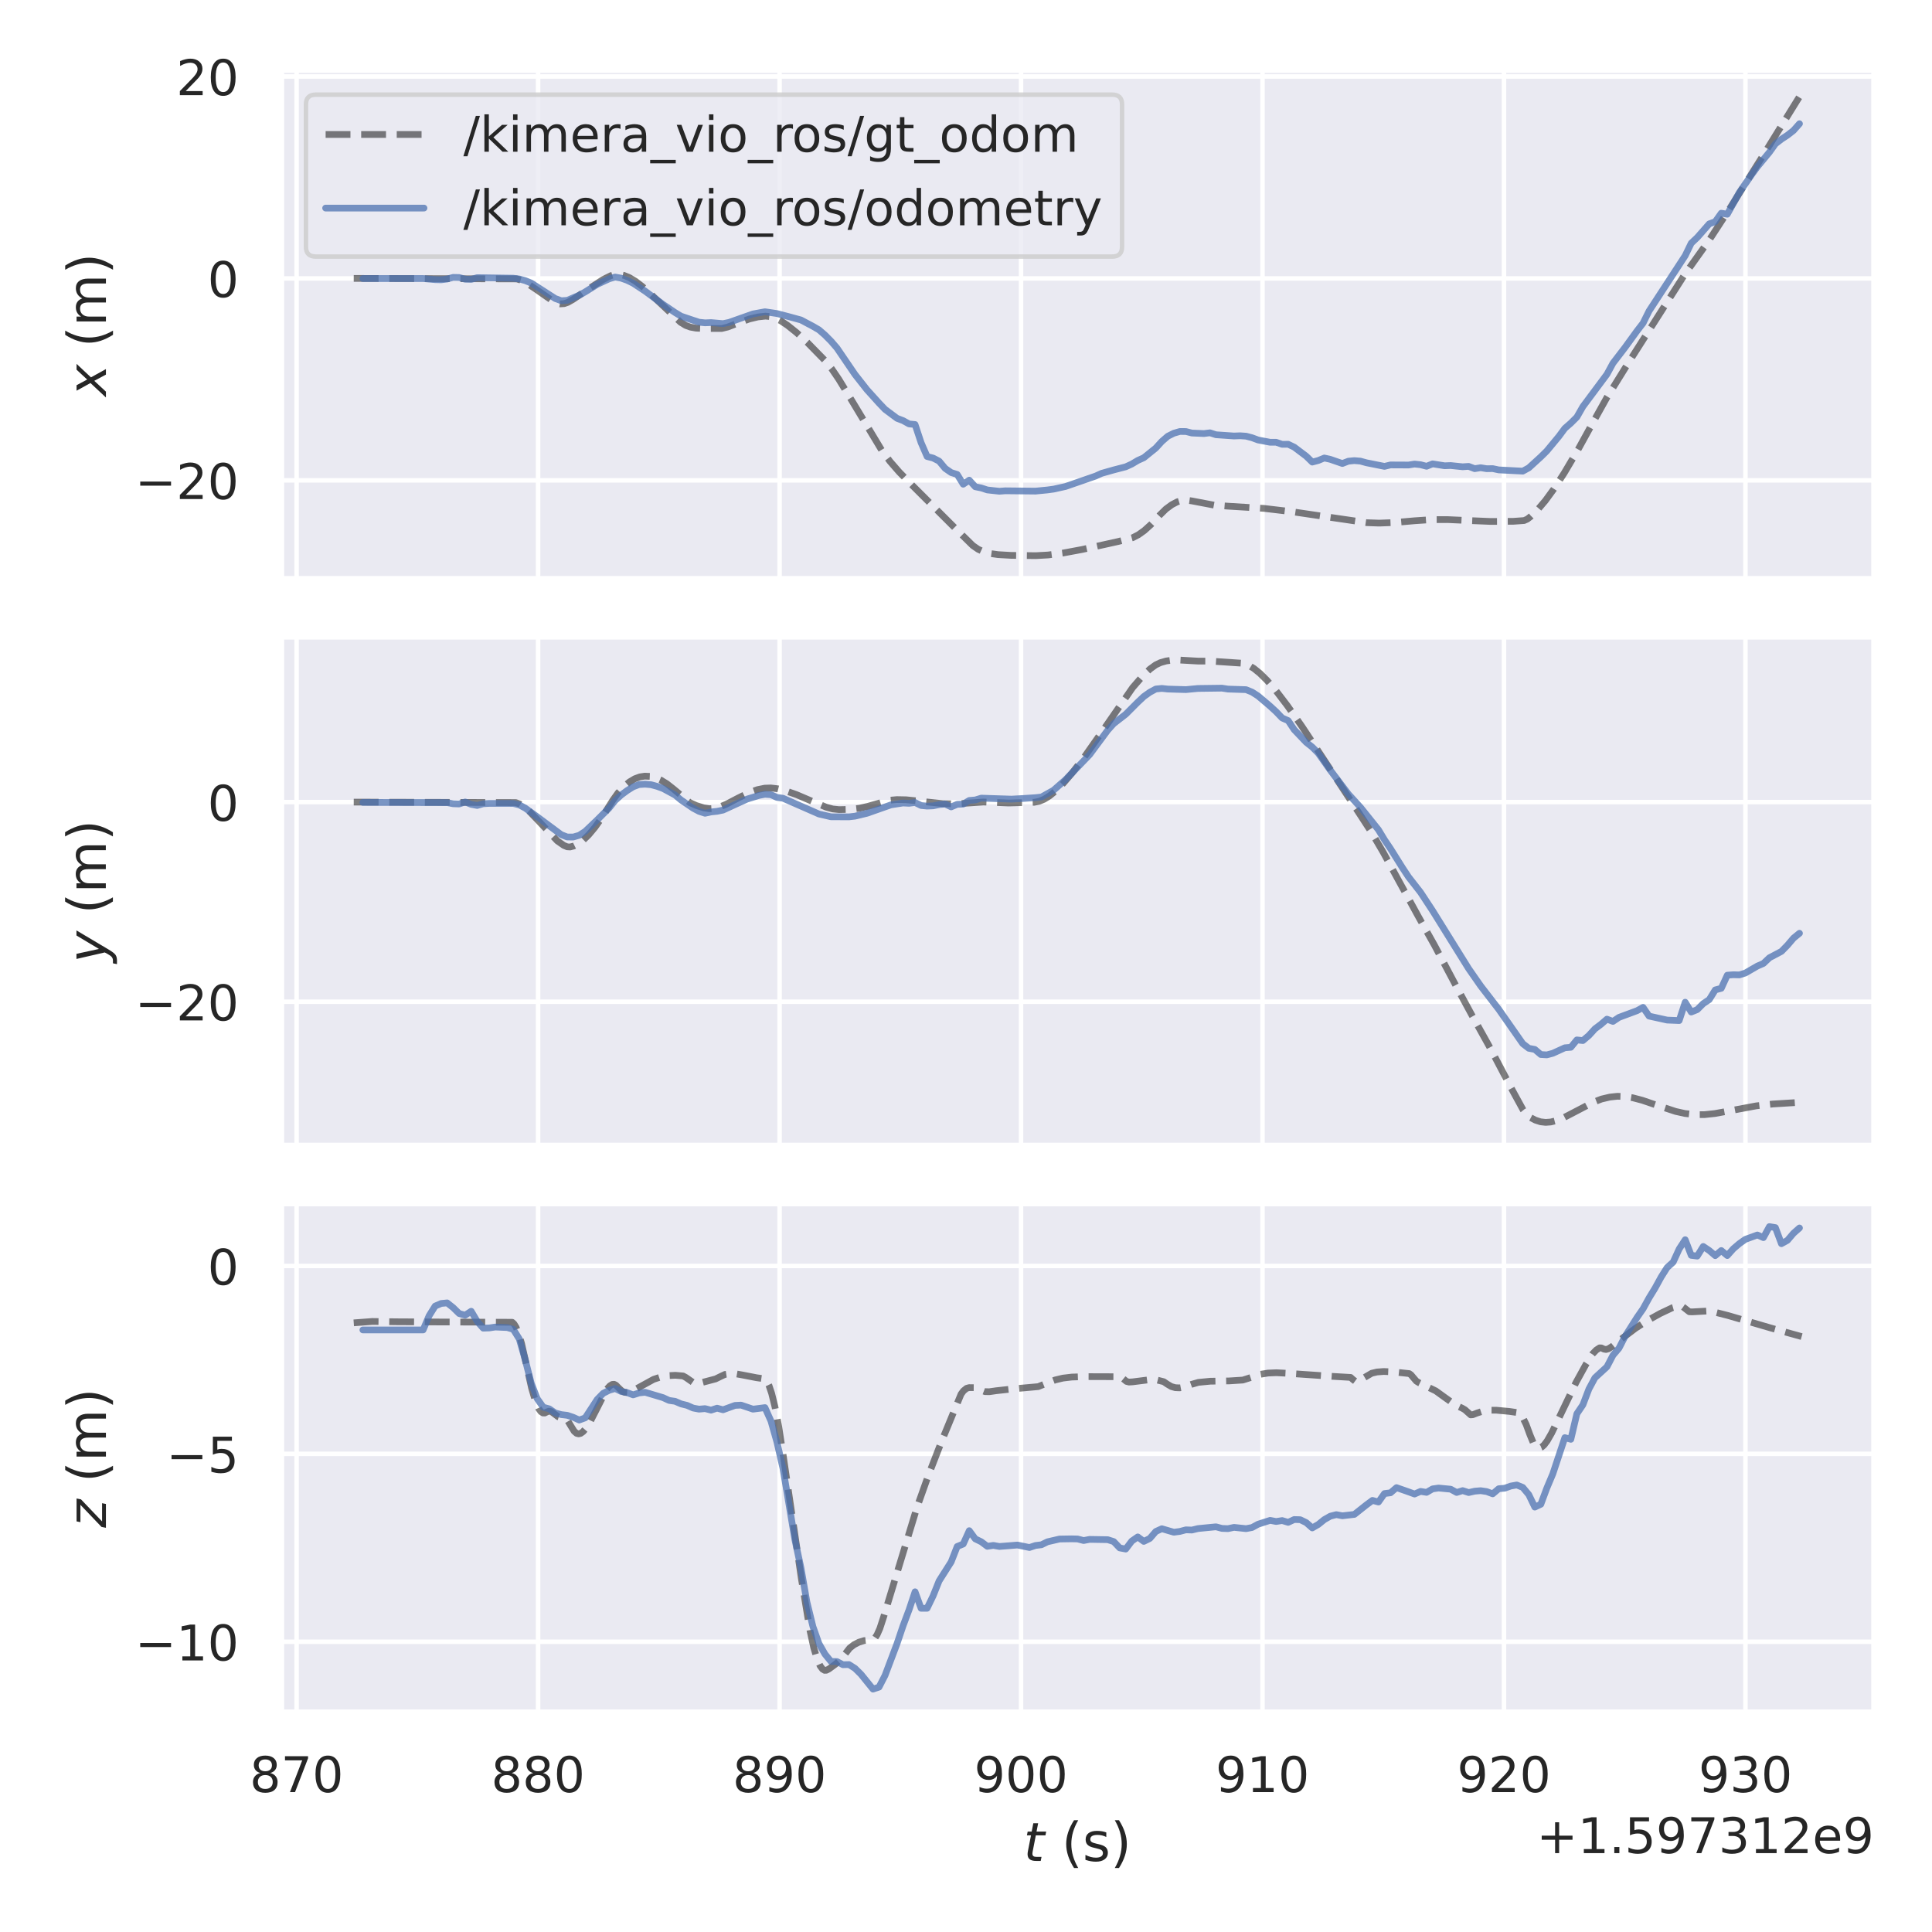 <?xml version="1.0" encoding="utf-8" standalone="no"?>
<!DOCTYPE svg PUBLIC "-//W3C//DTD SVG 1.1//EN"
  "http://www.w3.org/Graphics/SVG/1.1/DTD/svg11.dtd">
<!-- Created with matplotlib (https://matplotlib.org/) -->
<svg height="432pt" version="1.1" viewBox="0 0 432 432" width="432pt" xmlns="http://www.w3.org/2000/svg" xmlns:xlink="http://www.w3.org/1999/xlink">
 <defs>
  <style type="text/css">*{stroke-linecap:butt;stroke-linejoin:round;}</style>
 </defs>
 <g id="figure_1">
  <g id="patch_1">
   <path d="M 0 432 
L 432 432 
L 432 0 
L 0 0 
z
" style="fill:#ffffff;"/>
  </g>
  <g id="axes_1">
   <g id="patch_2">
    <path d="M 62.91 129.424 
L 419.04 129.424 
L 419.04 15.666 
L 62.91 15.666 
z
" style="fill:#eaeaf2;"/>
   </g>
   <g id="matplotlib.axis_1">
    <g id="xtick_1">
     <g id="line2d_1">
      <path clip-path="url(#pb1e77019e6)" d="M 66.322 129.424 
L 66.322 15.666 
" style="fill:none;stroke:#ffffff;stroke-linecap:round;"/>
     </g>
    </g>
    <g id="xtick_2">
     <g id="line2d_2">
      <path clip-path="url(#pb1e77019e6)" d="M 120.317 129.424 
L 120.317 15.666 
" style="fill:none;stroke:#ffffff;stroke-linecap:round;"/>
     </g>
    </g>
    <g id="xtick_3">
     <g id="line2d_3">
      <path clip-path="url(#pb1e77019e6)" d="M 174.312 129.424 
L 174.312 15.666 
" style="fill:none;stroke:#ffffff;stroke-linecap:round;"/>
     </g>
    </g>
    <g id="xtick_4">
     <g id="line2d_4">
      <path clip-path="url(#pb1e77019e6)" d="M 228.306 129.424 
L 228.306 15.666 
" style="fill:none;stroke:#ffffff;stroke-linecap:round;"/>
     </g>
    </g>
    <g id="xtick_5">
     <g id="line2d_5">
      <path clip-path="url(#pb1e77019e6)" d="M 282.301 129.424 
L 282.301 15.666 
" style="fill:none;stroke:#ffffff;stroke-linecap:round;"/>
     </g>
    </g>
    <g id="xtick_6">
     <g id="line2d_6">
      <path clip-path="url(#pb1e77019e6)" d="M 336.295 129.424 
L 336.295 15.666 
" style="fill:none;stroke:#ffffff;stroke-linecap:round;"/>
     </g>
    </g>
    <g id="xtick_7">
     <g id="line2d_7">
      <path clip-path="url(#pb1e77019e6)" d="M 390.29 129.424 
L 390.29 15.666 
" style="fill:none;stroke:#ffffff;stroke-linecap:round;"/>
     </g>
    </g>
   </g>
   <g id="matplotlib.axis_2">
    <g id="ytick_1">
     <g id="line2d_8">
      <path clip-path="url(#pb1e77019e6)" d="M 62.91 107.408 
L 419.04 107.408 
" style="fill:none;stroke:#ffffff;stroke-linecap:round;"/>
     </g>
     <g id="text_1">
      <!-- −20 -->
      <g style="fill:#262626;" transform="translate(30.195 111.587)scale(0.11 -0.11)">
       <defs>
        <path d="M 10.594 35.5 
L 73.188 35.5 
L 73.188 27.203 
L 10.594 27.203 
z
" id="DejaVuSans-8722"/>
        <path d="M 19.188 8.297 
L 53.609 8.297 
L 53.609 0 
L 7.328 0 
L 7.328 8.297 
Q 12.938 14.109 22.625 23.891 
Q 32.328 33.688 34.812 36.531 
Q 39.547 41.844 41.422 45.531 
Q 43.312 49.219 43.312 52.781 
Q 43.312 58.594 39.234 62.25 
Q 35.156 65.922 28.609 65.922 
Q 23.969 65.922 18.812 64.312 
Q 13.672 62.703 7.812 59.422 
L 7.812 69.391 
Q 13.766 71.781 18.938 73 
Q 24.125 74.219 28.422 74.219 
Q 39.75 74.219 46.484 68.547 
Q 53.219 62.891 53.219 53.422 
Q 53.219 48.922 51.531 44.891 
Q 49.859 40.875 45.406 35.406 
Q 44.188 33.984 37.641 27.219 
Q 31.109 20.453 19.188 8.297 
z
" id="DejaVuSans-50"/>
        <path d="M 31.781 66.406 
Q 24.172 66.406 20.328 58.906 
Q 16.5 51.422 16.5 36.375 
Q 16.5 21.391 20.328 13.891 
Q 24.172 6.391 31.781 6.391 
Q 39.453 6.391 43.281 13.891 
Q 47.125 21.391 47.125 36.375 
Q 47.125 51.422 43.281 58.906 
Q 39.453 66.406 31.781 66.406 
z
M 31.781 74.219 
Q 44.047 74.219 50.516 64.516 
Q 56.984 54.828 56.984 36.375 
Q 56.984 17.969 50.516 8.266 
Q 44.047 -1.422 31.781 -1.422 
Q 19.531 -1.422 13.062 8.266 
Q 6.594 17.969 6.594 36.375 
Q 6.594 54.828 13.062 64.516 
Q 19.531 74.219 31.781 74.219 
z
" id="DejaVuSans-48"/>
       </defs>
       <use xlink:href="#DejaVuSans-8722"/>
       <use x="83.789" xlink:href="#DejaVuSans-50"/>
       <use x="147.412" xlink:href="#DejaVuSans-48"/>
      </g>
     </g>
    </g>
    <g id="ytick_2">
     <g id="line2d_9">
      <path clip-path="url(#pb1e77019e6)" d="M 62.91 62.254 
L 419.04 62.254 
" style="fill:none;stroke:#ffffff;stroke-linecap:round;"/>
     </g>
     <g id="text_2">
      <!-- 0 -->
      <g style="fill:#262626;" transform="translate(46.411 66.433)scale(0.11 -0.11)">
       <use xlink:href="#DejaVuSans-48"/>
      </g>
     </g>
    </g>
    <g id="ytick_3">
     <g id="line2d_10">
      <path clip-path="url(#pb1e77019e6)" d="M 62.91 17.101 
L 419.04 17.101 
" style="fill:none;stroke:#ffffff;stroke-linecap:round;"/>
     </g>
     <g id="text_3">
      <!-- 20 -->
      <g style="fill:#262626;" transform="translate(39.413 21.28)scale(0.11 -0.11)">
       <use xlink:href="#DejaVuSans-50"/>
       <use x="63.623" xlink:href="#DejaVuSans-48"/>
      </g>
     </g>
    </g>
    <g id="text_4">
     <!-- $x$ (m) -->
     <g style="fill:#262626;" transform="translate(23.699 88.565)rotate(-90)scale(0.12 -0.12)">
      <defs>
       <path d="M 60.016 54.688 
L 34.906 27.875 
L 50.297 0 
L 39.984 0 
L 28.422 21.688 
L 8.297 0 
L -2.594 0 
L 24.312 28.812 
L 10.016 54.688 
L 20.312 54.688 
L 30.812 34.906 
L 49.125 54.688 
z
" id="DejaVuSans-Oblique-120"/>
       <path id="DejaVuSans-32"/>
       <path d="M 31 75.875 
Q 24.469 64.656 21.281 53.656 
Q 18.109 42.672 18.109 31.391 
Q 18.109 20.125 21.312 9.062 
Q 24.516 -2 31 -13.188 
L 23.188 -13.188 
Q 15.875 -1.703 12.234 9.375 
Q 8.594 20.453 8.594 31.391 
Q 8.594 42.281 12.203 53.312 
Q 15.828 64.359 23.188 75.875 
z
" id="DejaVuSans-40"/>
       <path d="M 52 44.188 
Q 55.375 50.25 60.062 53.125 
Q 64.75 56 71.094 56 
Q 79.641 56 84.281 50.016 
Q 88.922 44.047 88.922 33.016 
L 88.922 0 
L 79.891 0 
L 79.891 32.719 
Q 79.891 40.578 77.094 44.375 
Q 74.312 48.188 68.609 48.188 
Q 61.625 48.188 57.562 43.547 
Q 53.516 38.922 53.516 30.906 
L 53.516 0 
L 44.484 0 
L 44.484 32.719 
Q 44.484 40.625 41.703 44.406 
Q 38.922 48.188 33.109 48.188 
Q 26.219 48.188 22.156 43.531 
Q 18.109 38.875 18.109 30.906 
L 18.109 0 
L 9.078 0 
L 9.078 54.688 
L 18.109 54.688 
L 18.109 46.188 
Q 21.188 51.219 25.484 53.609 
Q 29.781 56 35.688 56 
Q 41.656 56 45.828 52.969 
Q 50 49.953 52 44.188 
z
" id="DejaVuSans-109"/>
       <path d="M 8.016 75.875 
L 15.828 75.875 
Q 23.141 64.359 26.781 53.312 
Q 30.422 42.281 30.422 31.391 
Q 30.422 20.453 26.781 9.375 
Q 23.141 -1.703 15.828 -13.188 
L 8.016 -13.188 
Q 14.5 -2 17.703 9.062 
Q 20.906 20.125 20.906 31.391 
Q 20.906 42.672 17.703 53.656 
Q 14.5 64.656 8.016 75.875 
z
" id="DejaVuSans-41"/>
      </defs>
      <use transform="translate(0 0.125)" xlink:href="#DejaVuSans-Oblique-120"/>
      <use transform="translate(59.18 0.125)" xlink:href="#DejaVuSans-32"/>
      <use transform="translate(90.967 0.125)" xlink:href="#DejaVuSans-40"/>
      <use transform="translate(129.98 0.125)" xlink:href="#DejaVuSans-109"/>
      <use transform="translate(227.393 0.125)" xlink:href="#DejaVuSans-41"/>
     </g>
    </g>
   </g>
   <g id="line2d_11">
    <path clip-path="url(#pb1e77019e6)" d="M 79.098 62.254 
L 115.548 62.364 
L 116.593 62.685 
L 117.771 63.291 
L 119.646 64.54 
L 124.312 67.791 
L 125.225 67.954 
L 126.136 67.897 
L 126.968 67.612 
L 128.123 66.956 
L 131.203 64.878 
L 134.816 62.525 
L 136.53 61.663 
L 137.63 61.34 
L 138.436 61.344 
L 139.534 61.585 
L 140.739 62.079 
L 142.08 62.878 
L 143.658 64.091 
L 145.747 65.997 
L 152.179 72.062 
L 153.332 72.768 
L 154.379 73.148 
L 155.667 73.379 
L 157.599 73.457 
L 161.406 73.448 
L 162.694 73.133 
L 164.676 72.379 
L 167.543 71.328 
L 169.443 70.877 
L 171.156 70.689 
L 172.227 70.789 
L 173.324 71.116 
L 174.558 71.723 
L 176.086 72.743 
L 178.124 74.377 
L 180.593 76.654 
L 184.378 80.524 
L 185.962 82.461 
L 187.549 84.791 
L 190.638 89.858 
L 197.193 100.743 
L 199.019 103.189 
L 201.089 105.567 
L 204.019 108.555 
L 214.139 118.663 
L 217.507 121.979 
L 218.718 122.815 
L 219.93 123.371 
L 221.304 123.75 
L 223.161 124.014 
L 226.068 124.182 
L 231.613 124.249 
L 234.359 124.095 
L 237.643 123.669 
L 241.95 122.87 
L 250.104 121.066 
L 253.28 120.229 
L 254.544 119.576 
L 255.864 118.638 
L 257.342 117.304 
L 259.277 115.224 
L 260.701 113.819 
L 262.018 112.852 
L 263.256 112.204 
L 264.306 111.897 
L 265.301 111.836 
L 266.485 112.003 
L 271.435 112.944 
L 274.53 113.178 
L 282.576 113.673 
L 289.007 114.434 
L 296.818 115.584 
L 305.618 116.875 
L 308.389 116.971 
L 311.779 116.843 
L 316.323 116.442 
L 320.144 116.187 
L 323.724 116.184 
L 328.372 116.393 
L 333.316 116.598 
L 338.372 116.568 
L 340.794 116.395 
L 341.52 116.07 
L 342.353 115.424 
L 343.859 113.933 
L 345.551 111.939 
L 347.428 109.369 
L 349.739 105.807 
L 352.67 100.862 
L 356.305 94.262 
L 359.318 88.86 
L 364.484 80.532 
L 376.735 61.327 
L 382.057 53.865 
L 386.685 46.773 
L 394.38 34.529 
L 402.852 20.837 
L 402.852 20.837 
" style="fill:none;stroke:#000000;stroke-dasharray:5.55,2.4;stroke-dashoffset:0;stroke-opacity:0.5;stroke-width:1.5;"/>
   </g>
   <g id="line2d_12">
    <path clip-path="url(#pb1e77019e6)" d="M 81.141 62.282 
L 94.61 62.283 
L 97.297 62.526 
L 98.642 62.559 
L 99.985 62.391 
L 101.327 62.023 
L 102.672 62.052 
L 104.016 62.427 
L 105.361 62.465 
L 106.705 62.088 
L 114.769 62.211 
L 116.11 62.381 
L 117.45 62.751 
L 118.788 63.297 
L 124.151 66.749 
L 125.493 67.242 
L 126.835 67.162 
L 129.516 66.011 
L 130.855 65.266 
L 133.53 63.584 
L 136.21 62.34 
L 137.55 61.951 
L 138.891 62.197 
L 140.231 62.678 
L 141.571 63.334 
L 144.246 65.095 
L 148.266 68.076 
L 150.945 69.887 
L 152.286 70.698 
L 154.969 71.605 
L 156.311 72.046 
L 157.652 72.188 
L 158.993 72.131 
L 161.675 72.366 
L 163.015 72.089 
L 168.372 70.198 
L 171.049 69.709 
L 173.727 70.109 
L 176.408 70.813 
L 179.09 71.545 
L 181.774 72.967 
L 183.115 73.749 
L 184.459 74.913 
L 185.801 76.265 
L 187.146 77.819 
L 191.175 83.732 
L 193.861 87.148 
L 196.549 90.123 
L 197.892 91.528 
L 200.578 93.537 
L 201.922 94.045 
L 203.266 94.791 
L 204.611 94.92 
L 205.955 98.974 
L 207.3 102.076 
L 208.643 102.423 
L 209.988 103.109 
L 211.335 104.732 
L 212.682 105.666 
L 214.031 106.088 
L 215.379 108.271 
L 216.727 107.366 
L 218.073 108.841 
L 219.418 109.111 
L 220.765 109.551 
L 223.457 109.846 
L 224.803 109.744 
L 231.533 109.816 
L 234.224 109.553 
L 235.571 109.369 
L 238.262 108.777 
L 244.992 106.444 
L 246.338 105.836 
L 249.027 105.077 
L 251.719 104.379 
L 253.065 103.764 
L 254.41 102.96 
L 255.756 102.352 
L 258.444 100.178 
L 259.788 98.703 
L 261.131 97.54 
L 262.476 96.87 
L 263.82 96.482 
L 265.167 96.488 
L 266.512 96.828 
L 269.203 96.944 
L 270.548 96.777 
L 271.893 97.211 
L 275.931 97.491 
L 277.276 97.439 
L 278.622 97.529 
L 279.967 97.882 
L 281.311 98.381 
L 284.003 98.891 
L 285.349 98.891 
L 286.691 99.354 
L 288.037 99.337 
L 289.384 99.98 
L 292.077 102.008 
L 293.425 103.323 
L 294.772 102.968 
L 296.117 102.409 
L 297.464 102.713 
L 300.154 103.641 
L 301.499 103.123 
L 302.845 102.994 
L 304.191 103.108 
L 305.537 103.476 
L 309.573 104.282 
L 310.918 103.959 
L 314.953 103.979 
L 316.297 103.765 
L 317.643 103.911 
L 318.988 104.26 
L 320.332 103.719 
L 323.023 104.147 
L 324.37 104.094 
L 327.056 104.374 
L 328.399 104.284 
L 329.742 104.796 
L 331.082 104.584 
L 332.428 104.804 
L 333.773 104.783 
L 335.117 105.069 
L 340.498 105.349 
L 341.843 104.615 
L 344.531 102.16 
L 345.872 100.833 
L 348.556 97.594 
L 349.901 95.782 
L 351.245 94.606 
L 352.59 93.267 
L 353.936 90.914 
L 359.318 83.688 
L 360.662 81.211 
L 363.353 77.704 
L 366.046 73.996 
L 367.392 72.252 
L 368.736 69.539 
L 376.815 57.163 
L 378.16 54.382 
L 379.506 53.112 
L 382.191 50.059 
L 383.536 49.571 
L 384.881 47.669 
L 386.227 47.902 
L 388.919 43.05 
L 391.611 39.13 
L 392.956 37.29 
L 395.645 34.034 
L 396.986 32.162 
L 398.331 31.118 
L 399.676 30.237 
L 401.022 29.186 
L 402.367 27.667 
L 402.367 27.667 
" style="fill:none;stroke:#4c72b0;stroke-linecap:round;stroke-opacity:0.75;stroke-width:1.5;"/>
   </g>
   <g id="patch_3">
    <path d="M 62.91 129.424 
L 62.91 15.666 
" style="fill:none;stroke:#ffffff;stroke-linecap:square;stroke-linejoin:miter;stroke-width:1.25;"/>
   </g>
   <g id="patch_4">
    <path d="M 419.04 129.424 
L 419.04 15.666 
" style="fill:none;stroke:#ffffff;stroke-linecap:square;stroke-linejoin:miter;stroke-width:1.25;"/>
   </g>
   <g id="patch_5">
    <path d="M 62.91 129.424 
L 419.04 129.424 
" style="fill:none;stroke:#ffffff;stroke-linecap:square;stroke-linejoin:miter;stroke-width:1.25;"/>
   </g>
   <g id="patch_6">
    <path d="M 62.91 15.666 
L 419.04 15.666 
" style="fill:none;stroke:#ffffff;stroke-linecap:square;stroke-linejoin:miter;stroke-width:1.25;"/>
   </g>
   <g id="legend_1">
    <g id="patch_7">
     <path d="M 70.61 57.37 
L 248.698 57.37 
Q 250.898 57.37 250.898 55.17 
L 250.898 23.366 
Q 250.898 21.166 248.698 21.166 
L 70.61 21.166 
Q 68.41 21.166 68.41 23.366 
L 68.41 55.17 
Q 68.41 57.37 70.61 57.37 
z
" style="fill:#eaeaf2;opacity:0.8;stroke:#cccccc;stroke-linejoin:miter;"/>
    </g>
    <g id="line2d_13">
     <path d="M 72.81 30.074 
L 94.81 30.074 
" style="fill:none;stroke:#000000;stroke-dasharray:5.55,2.4;stroke-dashoffset:0;stroke-opacity:0.5;stroke-width:1.5;"/>
    </g>
    <g id="line2d_14"/>
    <g id="text_5">
     <!-- /kimera_vio_ros/gt_odom -->
     <g style="fill:#262626;" transform="translate(103.61 33.924)scale(0.11 -0.11)">
      <defs>
       <path d="M 25.391 72.906 
L 33.688 72.906 
L 8.297 -9.281 
L 0 -9.281 
z
" id="DejaVuSans-47"/>
       <path d="M 9.078 75.984 
L 18.109 75.984 
L 18.109 31.109 
L 44.922 54.688 
L 56.391 54.688 
L 27.391 29.109 
L 57.625 0 
L 45.906 0 
L 18.109 26.703 
L 18.109 0 
L 9.078 0 
z
" id="DejaVuSans-107"/>
       <path d="M 9.422 54.688 
L 18.406 54.688 
L 18.406 0 
L 9.422 0 
z
M 9.422 75.984 
L 18.406 75.984 
L 18.406 64.594 
L 9.422 64.594 
z
" id="DejaVuSans-105"/>
       <path d="M 56.203 29.594 
L 56.203 25.203 
L 14.891 25.203 
Q 15.484 15.922 20.484 11.062 
Q 25.484 6.203 34.422 6.203 
Q 39.594 6.203 44.453 7.469 
Q 49.312 8.734 54.109 11.281 
L 54.109 2.781 
Q 49.266 0.734 44.188 -0.344 
Q 39.109 -1.422 33.891 -1.422 
Q 20.797 -1.422 13.156 6.188 
Q 5.516 13.812 5.516 26.812 
Q 5.516 40.234 12.766 48.109 
Q 20.016 56 32.328 56 
Q 43.359 56 49.781 48.891 
Q 56.203 41.797 56.203 29.594 
z
M 47.219 32.234 
Q 47.125 39.594 43.094 43.984 
Q 39.062 48.391 32.422 48.391 
Q 24.906 48.391 20.391 44.141 
Q 15.875 39.891 15.188 32.172 
z
" id="DejaVuSans-101"/>
       <path d="M 41.109 46.297 
Q 39.594 47.172 37.812 47.578 
Q 36.031 48 33.891 48 
Q 26.266 48 22.188 43.047 
Q 18.109 38.094 18.109 28.812 
L 18.109 0 
L 9.078 0 
L 9.078 54.688 
L 18.109 54.688 
L 18.109 46.188 
Q 20.953 51.172 25.484 53.578 
Q 30.031 56 36.531 56 
Q 37.453 56 38.578 55.875 
Q 39.703 55.766 41.062 55.516 
z
" id="DejaVuSans-114"/>
       <path d="M 34.281 27.484 
Q 23.391 27.484 19.188 25 
Q 14.984 22.516 14.984 16.5 
Q 14.984 11.719 18.141 8.906 
Q 21.297 6.109 26.703 6.109 
Q 34.188 6.109 38.703 11.406 
Q 43.219 16.703 43.219 25.484 
L 43.219 27.484 
z
M 52.203 31.203 
L 52.203 0 
L 43.219 0 
L 43.219 8.297 
Q 40.141 3.328 35.547 0.953 
Q 30.953 -1.422 24.312 -1.422 
Q 15.922 -1.422 10.953 3.297 
Q 6 8.016 6 15.922 
Q 6 25.141 12.172 29.828 
Q 18.359 34.516 30.609 34.516 
L 43.219 34.516 
L 43.219 35.406 
Q 43.219 41.609 39.141 45 
Q 35.062 48.391 27.688 48.391 
Q 23 48.391 18.547 47.266 
Q 14.109 46.141 10.016 43.891 
L 10.016 52.203 
Q 14.938 54.109 19.578 55.047 
Q 24.219 56 28.609 56 
Q 40.484 56 46.344 49.844 
Q 52.203 43.703 52.203 31.203 
z
" id="DejaVuSans-97"/>
       <path d="M 50.984 -16.609 
L 50.984 -23.578 
L -0.984 -23.578 
L -0.984 -16.609 
z
" id="DejaVuSans-95"/>
       <path d="M 2.984 54.688 
L 12.5 54.688 
L 29.594 8.797 
L 46.688 54.688 
L 56.203 54.688 
L 35.688 0 
L 23.484 0 
z
" id="DejaVuSans-118"/>
       <path d="M 30.609 48.391 
Q 23.391 48.391 19.188 42.75 
Q 14.984 37.109 14.984 27.297 
Q 14.984 17.484 19.156 11.844 
Q 23.344 6.203 30.609 6.203 
Q 37.797 6.203 41.984 11.859 
Q 46.188 17.531 46.188 27.297 
Q 46.188 37.016 41.984 42.703 
Q 37.797 48.391 30.609 48.391 
z
M 30.609 56 
Q 42.328 56 49.016 48.375 
Q 55.719 40.766 55.719 27.297 
Q 55.719 13.875 49.016 6.219 
Q 42.328 -1.422 30.609 -1.422 
Q 18.844 -1.422 12.172 6.219 
Q 5.516 13.875 5.516 27.297 
Q 5.516 40.766 12.172 48.375 
Q 18.844 56 30.609 56 
z
" id="DejaVuSans-111"/>
       <path d="M 44.281 53.078 
L 44.281 44.578 
Q 40.484 46.531 36.375 47.5 
Q 32.281 48.484 27.875 48.484 
Q 21.188 48.484 17.844 46.438 
Q 14.5 44.391 14.5 40.281 
Q 14.5 37.156 16.891 35.375 
Q 19.281 33.594 26.516 31.984 
L 29.594 31.297 
Q 39.156 29.25 43.188 25.516 
Q 47.219 21.781 47.219 15.094 
Q 47.219 7.469 41.188 3.016 
Q 35.156 -1.422 24.609 -1.422 
Q 20.219 -1.422 15.453 -0.562 
Q 10.688 0.297 5.422 2 
L 5.422 11.281 
Q 10.406 8.688 15.234 7.391 
Q 20.062 6.109 24.812 6.109 
Q 31.156 6.109 34.562 8.281 
Q 37.984 10.453 37.984 14.406 
Q 37.984 18.062 35.516 20.016 
Q 33.062 21.969 24.703 23.781 
L 21.578 24.516 
Q 13.234 26.266 9.516 29.906 
Q 5.812 33.547 5.812 39.891 
Q 5.812 47.609 11.281 51.797 
Q 16.75 56 26.812 56 
Q 31.781 56 36.172 55.266 
Q 40.578 54.547 44.281 53.078 
z
" id="DejaVuSans-115"/>
       <path d="M 45.406 27.984 
Q 45.406 37.75 41.375 43.109 
Q 37.359 48.484 30.078 48.484 
Q 22.859 48.484 18.828 43.109 
Q 14.797 37.75 14.797 27.984 
Q 14.797 18.266 18.828 12.891 
Q 22.859 7.516 30.078 7.516 
Q 37.359 7.516 41.375 12.891 
Q 45.406 18.266 45.406 27.984 
z
M 54.391 6.781 
Q 54.391 -7.172 48.188 -13.984 
Q 42 -20.797 29.203 -20.797 
Q 24.469 -20.797 20.266 -20.094 
Q 16.062 -19.391 12.109 -17.922 
L 12.109 -9.188 
Q 16.062 -11.328 19.922 -12.344 
Q 23.781 -13.375 27.781 -13.375 
Q 36.625 -13.375 41.016 -8.766 
Q 45.406 -4.156 45.406 5.172 
L 45.406 9.625 
Q 42.625 4.781 38.281 2.391 
Q 33.938 0 27.875 0 
Q 17.828 0 11.672 7.656 
Q 5.516 15.328 5.516 27.984 
Q 5.516 40.672 11.672 48.328 
Q 17.828 56 27.875 56 
Q 33.938 56 38.281 53.609 
Q 42.625 51.219 45.406 46.391 
L 45.406 54.688 
L 54.391 54.688 
z
" id="DejaVuSans-103"/>
       <path d="M 18.312 70.219 
L 18.312 54.688 
L 36.812 54.688 
L 36.812 47.703 
L 18.312 47.703 
L 18.312 18.016 
Q 18.312 11.328 20.141 9.422 
Q 21.969 7.516 27.594 7.516 
L 36.812 7.516 
L 36.812 0 
L 27.594 0 
Q 17.188 0 13.234 3.875 
Q 9.281 7.766 9.281 18.016 
L 9.281 47.703 
L 2.688 47.703 
L 2.688 54.688 
L 9.281 54.688 
L 9.281 70.219 
z
" id="DejaVuSans-116"/>
       <path d="M 45.406 46.391 
L 45.406 75.984 
L 54.391 75.984 
L 54.391 0 
L 45.406 0 
L 45.406 8.203 
Q 42.578 3.328 38.25 0.953 
Q 33.938 -1.422 27.875 -1.422 
Q 17.969 -1.422 11.734 6.484 
Q 5.516 14.406 5.516 27.297 
Q 5.516 40.188 11.734 48.094 
Q 17.969 56 27.875 56 
Q 33.938 56 38.25 53.625 
Q 42.578 51.266 45.406 46.391 
z
M 14.797 27.297 
Q 14.797 17.391 18.875 11.75 
Q 22.953 6.109 30.078 6.109 
Q 37.203 6.109 41.297 11.75 
Q 45.406 17.391 45.406 27.297 
Q 45.406 37.203 41.297 42.844 
Q 37.203 48.484 30.078 48.484 
Q 22.953 48.484 18.875 42.844 
Q 14.797 37.203 14.797 27.297 
z
" id="DejaVuSans-100"/>
      </defs>
      <use xlink:href="#DejaVuSans-47"/>
      <use x="33.691" xlink:href="#DejaVuSans-107"/>
      <use x="91.602" xlink:href="#DejaVuSans-105"/>
      <use x="119.385" xlink:href="#DejaVuSans-109"/>
      <use x="216.797" xlink:href="#DejaVuSans-101"/>
      <use x="278.32" xlink:href="#DejaVuSans-114"/>
      <use x="319.434" xlink:href="#DejaVuSans-97"/>
      <use x="380.713" xlink:href="#DejaVuSans-95"/>
      <use x="430.713" xlink:href="#DejaVuSans-118"/>
      <use x="489.893" xlink:href="#DejaVuSans-105"/>
      <use x="517.676" xlink:href="#DejaVuSans-111"/>
      <use x="578.857" xlink:href="#DejaVuSans-95"/>
      <use x="628.857" xlink:href="#DejaVuSans-114"/>
      <use x="667.721" xlink:href="#DejaVuSans-111"/>
      <use x="728.902" xlink:href="#DejaVuSans-115"/>
      <use x="781.002" xlink:href="#DejaVuSans-47"/>
      <use x="814.693" xlink:href="#DejaVuSans-103"/>
      <use x="878.17" xlink:href="#DejaVuSans-116"/>
      <use x="917.379" xlink:href="#DejaVuSans-95"/>
      <use x="967.379" xlink:href="#DejaVuSans-111"/>
      <use x="1028.561" xlink:href="#DejaVuSans-100"/>
      <use x="1092.037" xlink:href="#DejaVuSans-111"/>
      <use x="1153.219" xlink:href="#DejaVuSans-109"/>
     </g>
    </g>
    <g id="line2d_15">
     <path d="M 72.81 46.526 
L 94.81 46.526 
" style="fill:none;stroke:#4c72b0;stroke-linecap:round;stroke-opacity:0.75;stroke-width:1.5;"/>
    </g>
    <g id="line2d_16"/>
    <g id="text_6">
     <!-- /kimera_vio_ros/odometry -->
     <g style="fill:#262626;" transform="translate(103.61 50.376)scale(0.11 -0.11)">
      <defs>
       <path d="M 32.172 -5.078 
Q 28.375 -14.844 24.75 -17.812 
Q 21.141 -20.797 15.094 -20.797 
L 7.906 -20.797 
L 7.906 -13.281 
L 13.188 -13.281 
Q 16.891 -13.281 18.938 -11.516 
Q 21 -9.766 23.484 -3.219 
L 25.094 0.875 
L 2.984 54.688 
L 12.5 54.688 
L 29.594 11.922 
L 46.688 54.688 
L 56.203 54.688 
z
" id="DejaVuSans-121"/>
      </defs>
      <use xlink:href="#DejaVuSans-47"/>
      <use x="33.691" xlink:href="#DejaVuSans-107"/>
      <use x="91.602" xlink:href="#DejaVuSans-105"/>
      <use x="119.385" xlink:href="#DejaVuSans-109"/>
      <use x="216.797" xlink:href="#DejaVuSans-101"/>
      <use x="278.32" xlink:href="#DejaVuSans-114"/>
      <use x="319.434" xlink:href="#DejaVuSans-97"/>
      <use x="380.713" xlink:href="#DejaVuSans-95"/>
      <use x="430.713" xlink:href="#DejaVuSans-118"/>
      <use x="489.893" xlink:href="#DejaVuSans-105"/>
      <use x="517.676" xlink:href="#DejaVuSans-111"/>
      <use x="578.857" xlink:href="#DejaVuSans-95"/>
      <use x="628.857" xlink:href="#DejaVuSans-114"/>
      <use x="667.721" xlink:href="#DejaVuSans-111"/>
      <use x="728.902" xlink:href="#DejaVuSans-115"/>
      <use x="781.002" xlink:href="#DejaVuSans-47"/>
      <use x="814.693" xlink:href="#DejaVuSans-111"/>
      <use x="875.875" xlink:href="#DejaVuSans-100"/>
      <use x="939.352" xlink:href="#DejaVuSans-111"/>
      <use x="1000.533" xlink:href="#DejaVuSans-109"/>
      <use x="1097.945" xlink:href="#DejaVuSans-101"/>
      <use x="1159.469" xlink:href="#DejaVuSans-116"/>
      <use x="1198.678" xlink:href="#DejaVuSans-114"/>
      <use x="1239.791" xlink:href="#DejaVuSans-121"/>
     </g>
    </g>
   </g>
  </g>
  <g id="axes_2">
   <g id="patch_8">
    <path d="M 62.91 256.142 
L 419.04 256.142 
L 419.04 142.384 
L 62.91 142.384 
z
" style="fill:#eaeaf2;"/>
   </g>
   <g id="matplotlib.axis_3">
    <g id="xtick_8">
     <g id="line2d_17">
      <path clip-path="url(#p4fa9d6ca69)" d="M 66.322 256.142 
L 66.322 142.384 
" style="fill:none;stroke:#ffffff;stroke-linecap:round;"/>
     </g>
    </g>
    <g id="xtick_9">
     <g id="line2d_18">
      <path clip-path="url(#p4fa9d6ca69)" d="M 120.317 256.142 
L 120.317 142.384 
" style="fill:none;stroke:#ffffff;stroke-linecap:round;"/>
     </g>
    </g>
    <g id="xtick_10">
     <g id="line2d_19">
      <path clip-path="url(#p4fa9d6ca69)" d="M 174.312 256.142 
L 174.312 142.384 
" style="fill:none;stroke:#ffffff;stroke-linecap:round;"/>
     </g>
    </g>
    <g id="xtick_11">
     <g id="line2d_20">
      <path clip-path="url(#p4fa9d6ca69)" d="M 228.306 256.142 
L 228.306 142.384 
" style="fill:none;stroke:#ffffff;stroke-linecap:round;"/>
     </g>
    </g>
    <g id="xtick_12">
     <g id="line2d_21">
      <path clip-path="url(#p4fa9d6ca69)" d="M 282.301 256.142 
L 282.301 142.384 
" style="fill:none;stroke:#ffffff;stroke-linecap:round;"/>
     </g>
    </g>
    <g id="xtick_13">
     <g id="line2d_22">
      <path clip-path="url(#p4fa9d6ca69)" d="M 336.295 256.142 
L 336.295 142.384 
" style="fill:none;stroke:#ffffff;stroke-linecap:round;"/>
     </g>
    </g>
    <g id="xtick_14">
     <g id="line2d_23">
      <path clip-path="url(#p4fa9d6ca69)" d="M 390.29 256.142 
L 390.29 142.384 
" style="fill:none;stroke:#ffffff;stroke-linecap:round;"/>
     </g>
    </g>
   </g>
   <g id="matplotlib.axis_4">
    <g id="ytick_4">
     <g id="line2d_24">
      <path clip-path="url(#p4fa9d6ca69)" d="M 62.91 223.988 
L 419.04 223.988 
" style="fill:none;stroke:#ffffff;stroke-linecap:round;"/>
     </g>
     <g id="text_7">
      <!-- −20 -->
      <g style="fill:#262626;" transform="translate(30.195 228.167)scale(0.11 -0.11)">
       <use xlink:href="#DejaVuSans-8722"/>
       <use x="83.789" xlink:href="#DejaVuSans-50"/>
       <use x="147.412" xlink:href="#DejaVuSans-48"/>
      </g>
     </g>
    </g>
    <g id="ytick_5">
     <g id="line2d_25">
      <path clip-path="url(#p4fa9d6ca69)" d="M 62.91 179.351 
L 419.04 179.351 
" style="fill:none;stroke:#ffffff;stroke-linecap:round;"/>
     </g>
     <g id="text_8">
      <!-- 0 -->
      <g style="fill:#262626;" transform="translate(46.411 183.53)scale(0.11 -0.11)">
       <use xlink:href="#DejaVuSans-48"/>
      </g>
     </g>
    </g>
    <g id="text_9">
     <!-- $y$ (m) -->
     <g style="fill:#262626;" transform="translate(23.675 215.283)rotate(-90)scale(0.12 -0.12)">
      <defs>
       <path d="M 24.812 -5.078 
Q 18.562 -15.578 14.625 -18.188 
Q 10.688 -20.797 4.594 -20.797 
L -2.484 -20.797 
L -0.984 -13.281 
L 4.203 -13.281 
Q 7.953 -13.281 10.594 -11.234 
Q 13.234 -9.188 16.5 -3.219 
L 19.281 2 
L 7.172 54.688 
L 16.703 54.688 
L 25.781 12.797 
L 50.875 54.688 
L 60.297 54.688 
z
" id="DejaVuSans-Oblique-121"/>
      </defs>
      <use transform="translate(0 0.125)" xlink:href="#DejaVuSans-Oblique-121"/>
      <use transform="translate(59.18 0.125)" xlink:href="#DejaVuSans-32"/>
      <use transform="translate(90.967 0.125)" xlink:href="#DejaVuSans-40"/>
      <use transform="translate(129.98 0.125)" xlink:href="#DejaVuSans-109"/>
      <use transform="translate(227.393 0.125)" xlink:href="#DejaVuSans-41"/>
     </g>
    </g>
   </g>
   <g id="line2d_26">
    <path clip-path="url(#p4fa9d6ca69)" d="M 79.098 179.351 
L 115.333 179.457 
L 116.218 179.78 
L 117.156 180.373 
L 118.413 181.472 
L 120.262 183.393 
L 124.607 188.011 
L 126.056 189.026 
L 126.835 189.352 
L 127.479 189.386 
L 128.284 189.173 
L 129.301 188.666 
L 130.399 187.866 
L 131.604 186.703 
L 133.022 185.008 
L 134.709 182.628 
L 137.013 178.949 
L 138.194 177.296 
L 139.481 175.905 
L 140.766 174.831 
L 141.945 174.129 
L 143.07 173.716 
L 144.166 173.547 
L 145.291 173.598 
L 146.47 173.878 
L 147.73 174.412 
L 149.097 175.241 
L 150.569 176.398 
L 154.218 179.448 
L 155.667 180.109 
L 157.357 180.638 
L 158.645 180.826 
L 159.718 180.763 
L 160.872 180.466 
L 162.399 179.832 
L 165.078 178.432 
L 167.677 177.158 
L 169.416 176.554 
L 170.995 176.234 
L 172.361 176.188 
L 173.86 176.364 
L 175.604 176.803 
L 178.124 177.69 
L 181.425 179.098 
L 184.701 180.475 
L 186.204 180.886 
L 187.602 181.032 
L 189.832 180.986 
L 192.168 180.722 
L 194.05 180.298 
L 198.753 178.955 
L 200.552 178.791 
L 202.648 178.833 
L 205.579 179.138 
L 210.851 179.699 
L 213.707 179.747 
L 216.322 179.581 
L 219.904 179.334 
L 222.138 179.416 
L 225.53 179.559 
L 231.263 179.394 
L 232.365 179.172 
L 233.469 178.714 
L 234.681 177.963 
L 236.082 176.818 
L 237.724 175.178 
L 239.743 172.828 
L 242.3 169.488 
L 245.692 164.666 
L 253.253 153.761 
L 255.487 151.183 
L 257.127 149.61 
L 258.391 148.687 
L 259.465 148.169 
L 260.755 147.799 
L 262.368 147.574 
L 263.82 147.592 
L 267.911 147.825 
L 270.709 147.827 
L 278.111 148.323 
L 279.187 148.754 
L 280.37 149.472 
L 281.741 150.578 
L 283.356 152.183 
L 285.321 154.467 
L 287.822 157.738 
L 291.108 162.423 
L 295.902 169.678 
L 304.407 182.614 
L 306.559 185.925 
L 309.25 190.509 
L 312.963 197.307 
L 317.212 205.052 
L 320.762 211.376 
L 325.847 220.961 
L 329.044 226.854 
L 333.02 233.993 
L 338.318 244.05 
L 340.579 248.181 
L 341.44 249.264 
L 342.193 249.872 
L 343.294 250.454 
L 344.478 250.838 
L 345.604 250.97 
L 346.759 250.882 
L 348.072 250.551 
L 349.659 249.909 
L 351.998 248.693 
L 356.279 246.456 
L 358.108 245.749 
L 359.963 245.312 
L 361.631 245.131 
L 363.273 245.18 
L 365.077 245.461 
L 367.23 246.029 
L 370.595 247.178 
L 374.662 248.514 
L 376.735 248.977 
L 379.102 249.24 
L 381.117 249.235 
L 383.428 248.992 
L 386.577 248.418 
L 392.714 247.273 
L 396.422 246.859 
L 401.426 246.549 
L 402.852 246.474 
L 402.852 246.474 
" style="fill:none;stroke:#000000;stroke-dasharray:5.55,2.4;stroke-dashoffset:0;stroke-opacity:0.5;stroke-width:1.5;"/>
   </g>
   <g id="line2d_27">
    <path clip-path="url(#p4fa9d6ca69)" d="M 81.141 179.42 
L 99.985 179.466 
L 101.327 179.723 
L 102.672 179.769 
L 104.016 179.323 
L 105.361 179.855 
L 106.705 180.106 
L 108.047 179.719 
L 109.392 179.64 
L 113.424 179.643 
L 114.769 179.652 
L 116.11 179.978 
L 117.45 180.697 
L 120.128 182.645 
L 125.493 186.633 
L 126.835 187.156 
L 128.176 187.161 
L 129.516 186.774 
L 130.855 185.901 
L 133.53 183.348 
L 136.21 180.665 
L 137.55 178.983 
L 138.891 177.764 
L 140.231 176.772 
L 141.571 175.931 
L 142.909 175.429 
L 144.246 175.345 
L 145.585 175.464 
L 146.926 175.827 
L 148.266 176.319 
L 150.945 177.766 
L 152.286 178.883 
L 154.969 180.704 
L 156.311 181.422 
L 157.652 181.848 
L 158.993 181.551 
L 160.336 181.415 
L 161.675 181.137 
L 164.355 179.907 
L 167.034 178.683 
L 169.71 177.865 
L 171.049 177.603 
L 172.387 177.702 
L 173.727 178.305 
L 175.066 178.484 
L 181.774 181.425 
L 183.115 182.018 
L 185.801 182.632 
L 189.832 182.653 
L 191.175 182.498 
L 193.861 181.853 
L 199.234 179.964 
L 201.922 179.552 
L 203.266 179.62 
L 204.611 179.444 
L 205.955 180.113 
L 207.3 180.248 
L 208.643 180.19 
L 209.988 179.912 
L 211.335 179.786 
L 212.682 180.424 
L 214.031 179.853 
L 215.379 179.795 
L 216.727 178.985 
L 218.073 178.871 
L 219.418 178.462 
L 222.111 178.554 
L 226.149 178.686 
L 228.84 178.539 
L 231.533 178.36 
L 232.877 178.211 
L 235.571 176.708 
L 238.262 174.336 
L 243.647 168.735 
L 247.684 163.286 
L 249.027 161.794 
L 251.719 159.71 
L 254.41 157.014 
L 255.756 155.748 
L 257.101 154.792 
L 258.444 154.063 
L 259.788 153.932 
L 261.131 154.075 
L 265.167 154.196 
L 267.857 153.943 
L 273.238 153.873 
L 274.585 154.079 
L 278.622 154.209 
L 279.967 154.758 
L 281.311 155.623 
L 284.003 157.904 
L 285.349 159.143 
L 286.691 160.542 
L 288.037 161.131 
L 289.384 163.159 
L 292.077 165.984 
L 293.425 167.053 
L 294.772 168.418 
L 297.464 172.228 
L 301.499 177.56 
L 304.191 180.506 
L 308.227 185.546 
L 309.573 187.777 
L 310.918 189.769 
L 313.61 194.06 
L 314.953 196.094 
L 317.643 199.54 
L 320.332 203.632 
L 328.399 216.599 
L 331.082 220.449 
L 335.117 225.679 
L 340.498 233.369 
L 341.843 234.401 
L 343.186 234.654 
L 344.531 235.795 
L 345.872 235.876 
L 347.212 235.516 
L 349.901 234.288 
L 351.245 234.175 
L 352.59 232.529 
L 353.936 232.673 
L 355.282 231.532 
L 356.628 230.053 
L 357.973 229.045 
L 359.318 227.887 
L 360.662 228.39 
L 362.008 227.49 
L 366.046 225.992 
L 367.392 225.252 
L 368.736 227.201 
L 372.776 228.092 
L 375.469 228.201 
L 376.815 224.096 
L 378.16 226.295 
L 379.506 225.753 
L 380.848 224.408 
L 382.191 223.521 
L 383.536 221.345 
L 384.881 220.991 
L 386.227 218.053 
L 387.573 217.955 
L 388.919 217.99 
L 390.266 217.571 
L 392.956 216.012 
L 394.3 215.433 
L 395.645 214.158 
L 398.331 212.738 
L 399.676 211.365 
L 401.022 209.783 
L 402.367 208.682 
L 402.367 208.682 
" style="fill:none;stroke:#4c72b0;stroke-linecap:round;stroke-opacity:0.75;stroke-width:1.5;"/>
   </g>
   <g id="patch_9">
    <path d="M 62.91 256.142 
L 62.91 142.384 
" style="fill:none;stroke:#ffffff;stroke-linecap:square;stroke-linejoin:miter;stroke-width:1.25;"/>
   </g>
   <g id="patch_10">
    <path d="M 419.04 256.142 
L 419.04 142.384 
" style="fill:none;stroke:#ffffff;stroke-linecap:square;stroke-linejoin:miter;stroke-width:1.25;"/>
   </g>
   <g id="patch_11">
    <path d="M 62.91 256.142 
L 419.04 256.142 
" style="fill:none;stroke:#ffffff;stroke-linecap:square;stroke-linejoin:miter;stroke-width:1.25;"/>
   </g>
   <g id="patch_12">
    <path d="M 62.91 142.384 
L 419.04 142.384 
" style="fill:none;stroke:#ffffff;stroke-linecap:square;stroke-linejoin:miter;stroke-width:1.25;"/>
   </g>
  </g>
  <g id="axes_3">
   <g id="patch_13">
    <path d="M 62.91 382.86 
L 419.04 382.86 
L 419.04 269.102 
L 62.91 269.102 
z
" style="fill:#eaeaf2;"/>
   </g>
   <g id="matplotlib.axis_5">
    <g id="xtick_15">
     <g id="line2d_28">
      <path clip-path="url(#p7dc7497ce7)" d="M 66.322 382.86 
L 66.322 269.102 
" style="fill:none;stroke:#ffffff;stroke-linecap:round;"/>
     </g>
     <g id="text_10">
      <!-- 870 -->
      <g style="fill:#262626;" transform="translate(55.824 400.718)scale(0.11 -0.11)">
       <defs>
        <path d="M 31.781 34.625 
Q 24.75 34.625 20.719 30.859 
Q 16.703 27.094 16.703 20.516 
Q 16.703 13.922 20.719 10.156 
Q 24.75 6.391 31.781 6.391 
Q 38.812 6.391 42.859 10.172 
Q 46.922 13.969 46.922 20.516 
Q 46.922 27.094 42.891 30.859 
Q 38.875 34.625 31.781 34.625 
z
M 21.922 38.812 
Q 15.578 40.375 12.031 44.719 
Q 8.5 49.078 8.5 55.328 
Q 8.5 64.062 14.719 69.141 
Q 20.953 74.219 31.781 74.219 
Q 42.672 74.219 48.875 69.141 
Q 55.078 64.062 55.078 55.328 
Q 55.078 49.078 51.531 44.719 
Q 48 40.375 41.703 38.812 
Q 48.828 37.156 52.797 32.312 
Q 56.781 27.484 56.781 20.516 
Q 56.781 9.906 50.312 4.234 
Q 43.844 -1.422 31.781 -1.422 
Q 19.734 -1.422 13.25 4.234 
Q 6.781 9.906 6.781 20.516 
Q 6.781 27.484 10.781 32.312 
Q 14.797 37.156 21.922 38.812 
z
M 18.312 54.391 
Q 18.312 48.734 21.844 45.562 
Q 25.391 42.391 31.781 42.391 
Q 38.141 42.391 41.719 45.562 
Q 45.312 48.734 45.312 54.391 
Q 45.312 60.062 41.719 63.234 
Q 38.141 66.406 31.781 66.406 
Q 25.391 66.406 21.844 63.234 
Q 18.312 60.062 18.312 54.391 
z
" id="DejaVuSans-56"/>
        <path d="M 8.203 72.906 
L 55.078 72.906 
L 55.078 68.703 
L 28.609 0 
L 18.312 0 
L 43.219 64.594 
L 8.203 64.594 
z
" id="DejaVuSans-55"/>
       </defs>
       <use xlink:href="#DejaVuSans-56"/>
       <use x="63.623" xlink:href="#DejaVuSans-55"/>
       <use x="127.246" xlink:href="#DejaVuSans-48"/>
      </g>
     </g>
    </g>
    <g id="xtick_16">
     <g id="line2d_29">
      <path clip-path="url(#p7dc7497ce7)" d="M 120.317 382.86 
L 120.317 269.102 
" style="fill:none;stroke:#ffffff;stroke-linecap:round;"/>
     </g>
     <g id="text_11">
      <!-- 880 -->
      <g style="fill:#262626;" transform="translate(109.819 400.718)scale(0.11 -0.11)">
       <use xlink:href="#DejaVuSans-56"/>
       <use x="63.623" xlink:href="#DejaVuSans-56"/>
       <use x="127.246" xlink:href="#DejaVuSans-48"/>
      </g>
     </g>
    </g>
    <g id="xtick_17">
     <g id="line2d_30">
      <path clip-path="url(#p7dc7497ce7)" d="M 174.312 382.86 
L 174.312 269.102 
" style="fill:none;stroke:#ffffff;stroke-linecap:round;"/>
     </g>
     <g id="text_12">
      <!-- 890 -->
      <g style="fill:#262626;" transform="translate(163.813 400.718)scale(0.11 -0.11)">
       <defs>
        <path d="M 10.984 1.516 
L 10.984 10.5 
Q 14.703 8.734 18.5 7.812 
Q 22.312 6.891 25.984 6.891 
Q 35.75 6.891 40.891 13.453 
Q 46.047 20.016 46.781 33.406 
Q 43.953 29.203 39.594 26.953 
Q 35.25 24.703 29.984 24.703 
Q 19.047 24.703 12.672 31.312 
Q 6.297 37.938 6.297 49.422 
Q 6.297 60.641 12.938 67.422 
Q 19.578 74.219 30.609 74.219 
Q 43.266 74.219 49.922 64.516 
Q 56.594 54.828 56.594 36.375 
Q 56.594 19.141 48.406 8.859 
Q 40.234 -1.422 26.422 -1.422 
Q 22.703 -1.422 18.891 -0.688 
Q 15.094 0.047 10.984 1.516 
z
M 30.609 32.422 
Q 37.25 32.422 41.125 36.953 
Q 45.016 41.5 45.016 49.422 
Q 45.016 57.281 41.125 61.844 
Q 37.25 66.406 30.609 66.406 
Q 23.969 66.406 20.094 61.844 
Q 16.219 57.281 16.219 49.422 
Q 16.219 41.5 20.094 36.953 
Q 23.969 32.422 30.609 32.422 
z
" id="DejaVuSans-57"/>
       </defs>
       <use xlink:href="#DejaVuSans-56"/>
       <use x="63.623" xlink:href="#DejaVuSans-57"/>
       <use x="127.246" xlink:href="#DejaVuSans-48"/>
      </g>
     </g>
    </g>
    <g id="xtick_18">
     <g id="line2d_31">
      <path clip-path="url(#p7dc7497ce7)" d="M 228.306 382.86 
L 228.306 269.102 
" style="fill:none;stroke:#ffffff;stroke-linecap:round;"/>
     </g>
     <g id="text_13">
      <!-- 900 -->
      <g style="fill:#262626;" transform="translate(217.808 400.718)scale(0.11 -0.11)">
       <use xlink:href="#DejaVuSans-57"/>
       <use x="63.623" xlink:href="#DejaVuSans-48"/>
       <use x="127.246" xlink:href="#DejaVuSans-48"/>
      </g>
     </g>
    </g>
    <g id="xtick_19">
     <g id="line2d_32">
      <path clip-path="url(#p7dc7497ce7)" d="M 282.301 382.86 
L 282.301 269.102 
" style="fill:none;stroke:#ffffff;stroke-linecap:round;"/>
     </g>
     <g id="text_14">
      <!-- 910 -->
      <g style="fill:#262626;" transform="translate(271.803 400.718)scale(0.11 -0.11)">
       <defs>
        <path d="M 12.406 8.297 
L 28.516 8.297 
L 28.516 63.922 
L 10.984 60.406 
L 10.984 69.391 
L 28.422 72.906 
L 38.281 72.906 
L 38.281 8.297 
L 54.391 8.297 
L 54.391 0 
L 12.406 0 
z
" id="DejaVuSans-49"/>
       </defs>
       <use xlink:href="#DejaVuSans-57"/>
       <use x="63.623" xlink:href="#DejaVuSans-49"/>
       <use x="127.246" xlink:href="#DejaVuSans-48"/>
      </g>
     </g>
    </g>
    <g id="xtick_20">
     <g id="line2d_33">
      <path clip-path="url(#p7dc7497ce7)" d="M 336.295 382.86 
L 336.295 269.102 
" style="fill:none;stroke:#ffffff;stroke-linecap:round;"/>
     </g>
     <g id="text_15">
      <!-- 920 -->
      <g style="fill:#262626;" transform="translate(325.797 400.718)scale(0.11 -0.11)">
       <use xlink:href="#DejaVuSans-57"/>
       <use x="63.623" xlink:href="#DejaVuSans-50"/>
       <use x="127.246" xlink:href="#DejaVuSans-48"/>
      </g>
     </g>
    </g>
    <g id="xtick_21">
     <g id="line2d_34">
      <path clip-path="url(#p7dc7497ce7)" d="M 390.29 382.86 
L 390.29 269.102 
" style="fill:none;stroke:#ffffff;stroke-linecap:round;"/>
     </g>
     <g id="text_16">
      <!-- 930 -->
      <g style="fill:#262626;" transform="translate(379.792 400.718)scale(0.11 -0.11)">
       <defs>
        <path d="M 40.578 39.312 
Q 47.656 37.797 51.625 33 
Q 55.609 28.219 55.609 21.188 
Q 55.609 10.406 48.188 4.484 
Q 40.766 -1.422 27.094 -1.422 
Q 22.516 -1.422 17.656 -0.516 
Q 12.797 0.391 7.625 2.203 
L 7.625 11.719 
Q 11.719 9.328 16.594 8.109 
Q 21.484 6.891 26.812 6.891 
Q 36.078 6.891 40.938 10.547 
Q 45.797 14.203 45.797 21.188 
Q 45.797 27.641 41.281 31.266 
Q 36.766 34.906 28.719 34.906 
L 20.219 34.906 
L 20.219 43.016 
L 29.109 43.016 
Q 36.375 43.016 40.234 45.922 
Q 44.094 48.828 44.094 54.297 
Q 44.094 59.906 40.109 62.906 
Q 36.141 65.922 28.719 65.922 
Q 24.656 65.922 20.016 65.031 
Q 15.375 64.156 9.812 62.312 
L 9.812 71.094 
Q 15.438 72.656 20.344 73.438 
Q 25.25 74.219 29.594 74.219 
Q 40.828 74.219 47.359 69.109 
Q 53.906 64.016 53.906 55.328 
Q 53.906 49.266 50.438 45.094 
Q 46.969 40.922 40.578 39.312 
z
" id="DejaVuSans-51"/>
       </defs>
       <use xlink:href="#DejaVuSans-57"/>
       <use x="63.623" xlink:href="#DejaVuSans-51"/>
       <use x="127.246" xlink:href="#DejaVuSans-48"/>
      </g>
     </g>
    </g>
    <g id="text_17">
     <!-- $t$ (s) -->
     <g style="fill:#262626;" transform="translate(228.855 416.124)scale(0.12 -0.12)">
      <defs>
       <path d="M 42.281 54.688 
L 40.922 47.703 
L 23 47.703 
L 17.188 18.016 
Q 16.891 16.359 16.75 15.234 
Q 16.609 14.109 16.609 13.484 
Q 16.609 10.359 18.484 8.938 
Q 20.359 7.516 24.516 7.516 
L 33.594 7.516 
L 32.078 0 
L 23.484 0 
Q 15.484 0 11.547 3.125 
Q 7.625 6.25 7.625 12.594 
Q 7.625 13.719 7.766 15.062 
Q 7.906 16.406 8.203 18.016 
L 14.016 47.703 
L 6.391 47.703 
L 7.812 54.688 
L 15.281 54.688 
L 18.312 70.219 
L 27.297 70.219 
L 24.312 54.688 
z
" id="DejaVuSans-Oblique-116"/>
      </defs>
      <use transform="translate(0 0.125)" xlink:href="#DejaVuSans-Oblique-116"/>
      <use transform="translate(39.209 0.125)" xlink:href="#DejaVuSans-32"/>
      <use transform="translate(70.996 0.125)" xlink:href="#DejaVuSans-40"/>
      <use transform="translate(110.01 0.125)" xlink:href="#DejaVuSans-115"/>
      <use transform="translate(162.109 0.125)" xlink:href="#DejaVuSans-41"/>
     </g>
    </g>
    <g id="text_18">
     <!-- +1.597312e9 -->
     <g style="fill:#262626;" transform="translate(343.568 414.364)scale(0.11 -0.11)">
      <defs>
       <path d="M 46 62.703 
L 46 35.5 
L 73.188 35.5 
L 73.188 27.203 
L 46 27.203 
L 46 0 
L 37.797 0 
L 37.797 27.203 
L 10.594 27.203 
L 10.594 35.5 
L 37.797 35.5 
L 37.797 62.703 
z
" id="DejaVuSans-43"/>
       <path d="M 10.688 12.406 
L 21 12.406 
L 21 0 
L 10.688 0 
z
" id="DejaVuSans-46"/>
       <path d="M 10.797 72.906 
L 49.516 72.906 
L 49.516 64.594 
L 19.828 64.594 
L 19.828 46.734 
Q 21.969 47.469 24.109 47.828 
Q 26.266 48.188 28.422 48.188 
Q 40.625 48.188 47.75 41.5 
Q 54.891 34.812 54.891 23.391 
Q 54.891 11.625 47.562 5.094 
Q 40.234 -1.422 26.906 -1.422 
Q 22.312 -1.422 17.547 -0.641 
Q 12.797 0.141 7.719 1.703 
L 7.719 11.625 
Q 12.109 9.234 16.797 8.062 
Q 21.484 6.891 26.703 6.891 
Q 35.156 6.891 40.078 11.328 
Q 45.016 15.766 45.016 23.391 
Q 45.016 31 40.078 35.438 
Q 35.156 39.891 26.703 39.891 
Q 22.75 39.891 18.812 39.016 
Q 14.891 38.141 10.797 36.281 
z
" id="DejaVuSans-53"/>
      </defs>
      <use xlink:href="#DejaVuSans-43"/>
      <use x="83.789" xlink:href="#DejaVuSans-49"/>
      <use x="147.412" xlink:href="#DejaVuSans-46"/>
      <use x="179.199" xlink:href="#DejaVuSans-53"/>
      <use x="242.822" xlink:href="#DejaVuSans-57"/>
      <use x="306.445" xlink:href="#DejaVuSans-55"/>
      <use x="370.068" xlink:href="#DejaVuSans-51"/>
      <use x="433.691" xlink:href="#DejaVuSans-49"/>
      <use x="497.314" xlink:href="#DejaVuSans-50"/>
      <use x="560.938" xlink:href="#DejaVuSans-101"/>
      <use x="622.461" xlink:href="#DejaVuSans-57"/>
     </g>
    </g>
   </g>
   <g id="matplotlib.axis_6">
    <g id="ytick_6">
     <g id="line2d_35">
      <path clip-path="url(#p7dc7497ce7)" d="M 62.91 367.101 
L 419.04 367.101 
" style="fill:none;stroke:#ffffff;stroke-linecap:round;"/>
     </g>
     <g id="text_19">
      <!-- −10 -->
      <g style="fill:#262626;" transform="translate(30.195 371.28)scale(0.11 -0.11)">
       <use xlink:href="#DejaVuSans-8722"/>
       <use x="83.789" xlink:href="#DejaVuSans-49"/>
       <use x="147.412" xlink:href="#DejaVuSans-48"/>
      </g>
     </g>
    </g>
    <g id="ytick_7">
     <g id="line2d_36">
      <path clip-path="url(#p7dc7497ce7)" d="M 62.91 325.089 
L 419.04 325.089 
" style="fill:none;stroke:#ffffff;stroke-linecap:round;"/>
     </g>
     <g id="text_20">
      <!-- −5 -->
      <g style="fill:#262626;" transform="translate(37.194 329.269)scale(0.11 -0.11)">
       <use xlink:href="#DejaVuSans-8722"/>
       <use x="83.789" xlink:href="#DejaVuSans-53"/>
      </g>
     </g>
    </g>
    <g id="ytick_8">
     <g id="line2d_37">
      <path clip-path="url(#p7dc7497ce7)" d="M 62.91 283.078 
L 419.04 283.078 
" style="fill:none;stroke:#ffffff;stroke-linecap:round;"/>
     </g>
     <g id="text_21">
      <!-- 0 -->
      <g style="fill:#262626;" transform="translate(46.411 287.257)scale(0.11 -0.11)">
       <use xlink:href="#DejaVuSans-48"/>
      </g>
     </g>
    </g>
    <g id="text_22">
     <!-- $z$ (m) -->
     <g style="fill:#262626;" transform="translate(23.699 341.581)rotate(-90)scale(0.12 -0.12)">
      <defs>
       <path d="M 11.625 54.688 
L 54.297 54.688 
L 52.688 46.484 
L 11.531 7.172 
L 45.516 7.172 
L 44.094 0 
L -0.297 0 
L 1.312 8.203 
L 42.484 47.516 
L 10.203 47.516 
z
" id="DejaVuSans-Oblique-122"/>
      </defs>
      <use transform="translate(0 0.125)" xlink:href="#DejaVuSans-Oblique-122"/>
      <use transform="translate(52.49 0.125)" xlink:href="#DejaVuSans-32"/>
      <use transform="translate(84.277 0.125)" xlink:href="#DejaVuSans-40"/>
      <use transform="translate(123.291 0.125)" xlink:href="#DejaVuSans-109"/>
      <use transform="translate(220.703 0.125)" xlink:href="#DejaVuSans-41"/>
     </g>
    </g>
   </g>
   <g id="line2d_38">
    <path clip-path="url(#p7dc7497ce7)" d="M 79.098 295.792 
L 83.27 295.481 
L 88.683 295.551 
L 96.949 295.594 
L 114.527 295.661 
L 114.93 296.027 
L 115.388 296.768 
L 115.951 298.139 
L 116.62 300.4 
L 117.45 304.063 
L 118.868 310.398 
L 119.779 313.48 
L 120.423 314.934 
L 120.959 315.66 
L 121.415 315.947 
L 121.817 315.954 
L 122.3 315.703 
L 122.756 315.54 
L 123.266 315.638 
L 123.777 316.011 
L 124.823 316.803 
L 125.467 317.001 
L 126.512 317.229 
L 126.968 317.708 
L 127.56 318.699 
L 128.391 320.039 
L 128.926 320.5 
L 129.382 320.618 
L 129.837 320.507 
L 130.373 320.128 
L 131.042 319.357 
L 131.926 317.969 
L 133.209 315.472 
L 135.647 310.669 
L 136.369 309.885 
L 136.905 309.557 
L 137.308 309.525 
L 137.711 309.716 
L 138.248 310.271 
L 139.079 311.058 
L 139.695 311.335 
L 140.311 311.368 
L 141.062 311.166 
L 142.16 310.613 
L 146.149 308.422 
L 147.73 307.901 
L 149.365 307.6 
L 151.025 307.519 
L 152.742 307.668 
L 153.359 308.003 
L 155.21 309.285 
L 155.908 309.318 
L 157.062 309.106 
L 160.013 308.33 
L 161.112 307.788 
L 162.104 307.326 
L 163.176 307.165 
L 164.489 307.182 
L 165.963 307.441 
L 169.148 308.06 
L 171.076 308.333 
L 171.476 308.84 
L 171.959 309.831 
L 172.547 311.584 
L 173.271 314.518 
L 174.128 319.009 
L 175.174 325.754 
L 179.197 353.018 
L 181.103 364.533 
L 181.961 368.461 
L 182.74 371.055 
L 183.384 372.494 
L 183.922 373.216 
L 184.378 373.49 
L 184.781 373.476 
L 185.371 373.169 
L 186.796 372.121 
L 188.086 370.966 
L 189.992 368.512 
L 190.96 367.76 
L 192.034 367.207 
L 193.216 366.845 
L 194.264 366.737 
L 195.179 366.693 
L 195.608 366.308 
L 196.119 365.527 
L 196.737 364.134 
L 197.517 361.753 
L 205.042 337.042 
L 207.569 329.943 
L 210.527 322.327 
L 214.894 311.731 
L 215.432 311 
L 216.134 310.432 
L 216.699 310.274 
L 217.75 310.281 
L 218.476 310.486 
L 220.253 311.171 
L 221.196 311.194 
L 222.758 310.97 
L 226.365 310.574 
L 232.151 310.053 
L 233.739 309.407 
L 235.947 308.561 
L 237.67 308.149 
L 239.662 307.914 
L 242.677 307.816 
L 250.642 307.841 
L 251.127 308.271 
L 251.881 308.887 
L 252.445 309.033 
L 253.253 308.986 
L 257.45 308.454 
L 258.794 308.596 
L 260.218 308.954 
L 260.997 309.494 
L 261.91 310.034 
L 262.798 310.289 
L 263.767 310.333 
L 264.763 310.149 
L 266.35 309.569 
L 267.965 309.103 
L 270.628 308.845 
L 274.854 308.777 
L 277.895 308.584 
L 279.187 308.176 
L 281.876 307.294 
L 283.518 307.021 
L 285.402 306.943 
L 288.037 307.079 
L 298.025 307.762 
L 302.011 307.994 
L 302.522 308.471 
L 303.06 308.867 
L 303.465 308.901 
L 303.949 308.683 
L 306.72 307.061 
L 307.905 306.781 
L 309.384 306.67 
L 311.51 306.754 
L 315.114 307.139 
L 315.517 307.432 
L 316.001 308.013 
L 316.701 308.826 
L 317.347 309.222 
L 321.031 311 
L 323.131 312.515 
L 325.498 314.201 
L 326.949 314.869 
L 327.566 315.227 
L 328.856 316.375 
L 329.313 316.336 
L 330.281 315.959 
L 331.648 315.51 
L 332.967 315.326 
L 334.633 315.329 
L 337.51 315.599 
L 339.502 315.891 
L 340.067 316.418 
L 340.579 317.139 
L 341.252 318.514 
L 342.086 320.779 
L 342.836 322.594 
L 343.375 323.379 
L 343.832 323.705 
L 344.262 323.756 
L 344.719 323.576 
L 345.255 323.109 
L 345.953 322.182 
L 346.944 320.451 
L 348.583 317.067 
L 352.401 309.112 
L 354.61 305.098 
L 356.063 302.775 
L 356.924 301.878 
L 357.677 301.384 
L 358.081 301.404 
L 358.645 301.669 
L 359.13 301.748 
L 359.667 301.588 
L 360.474 301.073 
L 362.761 299.229 
L 365.669 297.029 
L 368.279 295.335 
L 371.214 293.706 
L 373.989 292.392 
L 375.469 291.977 
L 375.954 291.974 
L 376.358 292.243 
L 377.731 293.315 
L 378.376 293.34 
L 381.816 293.147 
L 383.59 293.44 
L 386.416 294.16 
L 396.102 296.988 
L 402.852 298.864 
L 402.852 298.864 
" style="fill:none;stroke:#000000;stroke-dasharray:5.55,2.4;stroke-dashoffset:0;stroke-opacity:0.5;stroke-width:1.5;"/>
   </g>
   <g id="line2d_39">
    <path clip-path="url(#p7dc7497ce7)" d="M 81.141 297.375 
L 94.61 297.374 
L 95.955 294.192 
L 97.297 292.045 
L 98.642 291.462 
L 99.985 291.331 
L 101.327 292.392 
L 102.672 293.712 
L 104.016 294.081 
L 105.361 293.201 
L 106.705 295.476 
L 108.047 296.979 
L 109.392 296.933 
L 110.737 296.73 
L 113.424 296.847 
L 114.769 297.239 
L 116.11 299.382 
L 117.45 304.079 
L 118.788 309.311 
L 120.128 312.754 
L 121.468 314.659 
L 122.81 315.021 
L 124.151 315.937 
L 125.493 316.309 
L 126.835 316.466 
L 128.176 316.915 
L 129.516 317.524 
L 130.855 317.038 
L 133.53 312.935 
L 134.87 311.552 
L 136.21 310.871 
L 137.55 310.476 
L 138.891 311.135 
L 140.231 311.395 
L 141.571 311.897 
L 142.909 311.466 
L 144.246 311.318 
L 148.266 312.517 
L 149.606 313.136 
L 150.945 313.332 
L 152.286 313.913 
L 153.627 314.243 
L 154.969 314.837 
L 156.311 315.089 
L 157.652 314.971 
L 158.993 315.314 
L 160.336 314.869 
L 161.675 315.23 
L 164.355 314.252 
L 165.695 314.185 
L 168.372 315.092 
L 171.049 314.746 
L 172.387 317.735 
L 173.727 322.449 
L 175.066 328.304 
L 177.748 344.3 
L 179.09 350.564 
L 180.431 358.241 
L 181.774 363.715 
L 183.115 367.502 
L 184.459 369.859 
L 185.801 371.504 
L 187.146 371.531 
L 188.489 372.233 
L 189.832 372.2 
L 191.175 373.048 
L 192.517 374.372 
L 195.206 377.689 
L 196.549 377.247 
L 197.892 374.635 
L 200.578 367.519 
L 201.922 363.542 
L 203.266 359.962 
L 204.611 355.931 
L 205.955 359.617 
L 207.3 359.616 
L 208.643 356.84 
L 209.988 353.488 
L 212.682 349.248 
L 214.031 345.802 
L 215.379 345.244 
L 216.727 342.265 
L 218.073 344.095 
L 219.418 344.75 
L 220.765 345.763 
L 222.111 345.552 
L 223.457 345.796 
L 226.149 345.585 
L 227.495 345.473 
L 230.187 346.026 
L 231.533 345.578 
L 232.877 345.412 
L 234.224 344.751 
L 236.917 344.129 
L 239.609 344.086 
L 240.955 344.119 
L 242.3 344.465 
L 243.647 344.208 
L 247.684 344.274 
L 249.027 344.703 
L 250.374 346.117 
L 251.719 346.371 
L 253.065 344.593 
L 254.41 343.659 
L 255.756 344.662 
L 257.101 344.002 
L 258.444 342.442 
L 259.788 341.828 
L 262.476 342.612 
L 263.82 342.432 
L 265.167 342.076 
L 266.512 342.122 
L 267.857 341.794 
L 271.893 341.399 
L 273.238 341.76 
L 274.585 341.808 
L 275.931 341.524 
L 278.622 341.811 
L 279.967 341.555 
L 281.311 340.82 
L 284.003 339.956 
L 285.349 340.213 
L 286.691 340.001 
L 288.037 340.402 
L 289.384 339.773 
L 290.731 339.808 
L 292.077 340.458 
L 293.425 341.649 
L 294.772 340.873 
L 296.117 339.787 
L 297.464 339.021 
L 298.807 338.678 
L 300.154 338.935 
L 302.845 338.624 
L 305.537 336.49 
L 306.882 335.495 
L 308.227 335.856 
L 309.573 333.963 
L 310.918 333.794 
L 312.264 332.64 
L 314.953 333.578 
L 316.297 334.07 
L 317.643 333.481 
L 318.988 333.698 
L 320.332 332.917 
L 321.677 332.728 
L 324.37 332.986 
L 325.713 333.719 
L 327.056 333.306 
L 328.399 333.738 
L 329.742 333.432 
L 331.082 333.322 
L 332.428 333.52 
L 333.773 334.026 
L 335.117 332.886 
L 336.461 332.766 
L 337.806 332.287 
L 339.152 332.045 
L 340.498 332.594 
L 341.843 334.21 
L 343.186 336.991 
L 344.531 336.358 
L 345.872 332.746 
L 347.212 329.568 
L 349.901 321.461 
L 351.245 321.832 
L 352.59 316.121 
L 353.936 314.128 
L 355.282 310.596 
L 356.628 308.086 
L 359.318 305.618 
L 360.662 303.039 
L 362.008 301.462 
L 363.353 298.839 
L 366.046 294.592 
L 367.392 292.654 
L 368.736 290.215 
L 370.082 288.016 
L 371.43 285.556 
L 372.776 283.426 
L 374.124 282.215 
L 375.469 279.271 
L 376.815 277.204 
L 378.16 280.696 
L 379.506 280.869 
L 380.848 278.713 
L 382.191 279.617 
L 383.536 280.763 
L 384.881 279.621 
L 386.227 280.745 
L 387.573 279.232 
L 388.919 278.08 
L 390.266 277.123 
L 392.956 276.143 
L 394.3 276.736 
L 395.645 274.273 
L 396.986 274.497 
L 398.331 278.091 
L 399.676 277.35 
L 401.022 275.768 
L 402.367 274.579 
L 402.367 274.579 
" style="fill:none;stroke:#4c72b0;stroke-linecap:round;stroke-opacity:0.75;stroke-width:1.5;"/>
   </g>
   <g id="patch_14">
    <path d="M 62.91 382.86 
L 62.91 269.102 
" style="fill:none;stroke:#ffffff;stroke-linecap:square;stroke-linejoin:miter;stroke-width:1.25;"/>
   </g>
   <g id="patch_15">
    <path d="M 419.04 382.86 
L 419.04 269.102 
" style="fill:none;stroke:#ffffff;stroke-linecap:square;stroke-linejoin:miter;stroke-width:1.25;"/>
   </g>
   <g id="patch_16">
    <path d="M 62.91 382.86 
L 419.04 382.86 
" style="fill:none;stroke:#ffffff;stroke-linecap:square;stroke-linejoin:miter;stroke-width:1.25;"/>
   </g>
   <g id="patch_17">
    <path d="M 62.91 269.102 
L 419.04 269.102 
" style="fill:none;stroke:#ffffff;stroke-linecap:square;stroke-linejoin:miter;stroke-width:1.25;"/>
   </g>
  </g>
 </g>
 <defs>
  <clipPath id="pb1e77019e6">
   <rect height="113.758" width="356.13" x="62.91" y="15.666"/>
  </clipPath>
  <clipPath id="p4fa9d6ca69">
   <rect height="113.758" width="356.13" x="62.91" y="142.384"/>
  </clipPath>
  <clipPath id="p7dc7497ce7">
   <rect height="113.758" width="356.13" x="62.91" y="269.102"/>
  </clipPath>
 </defs>
</svg>
